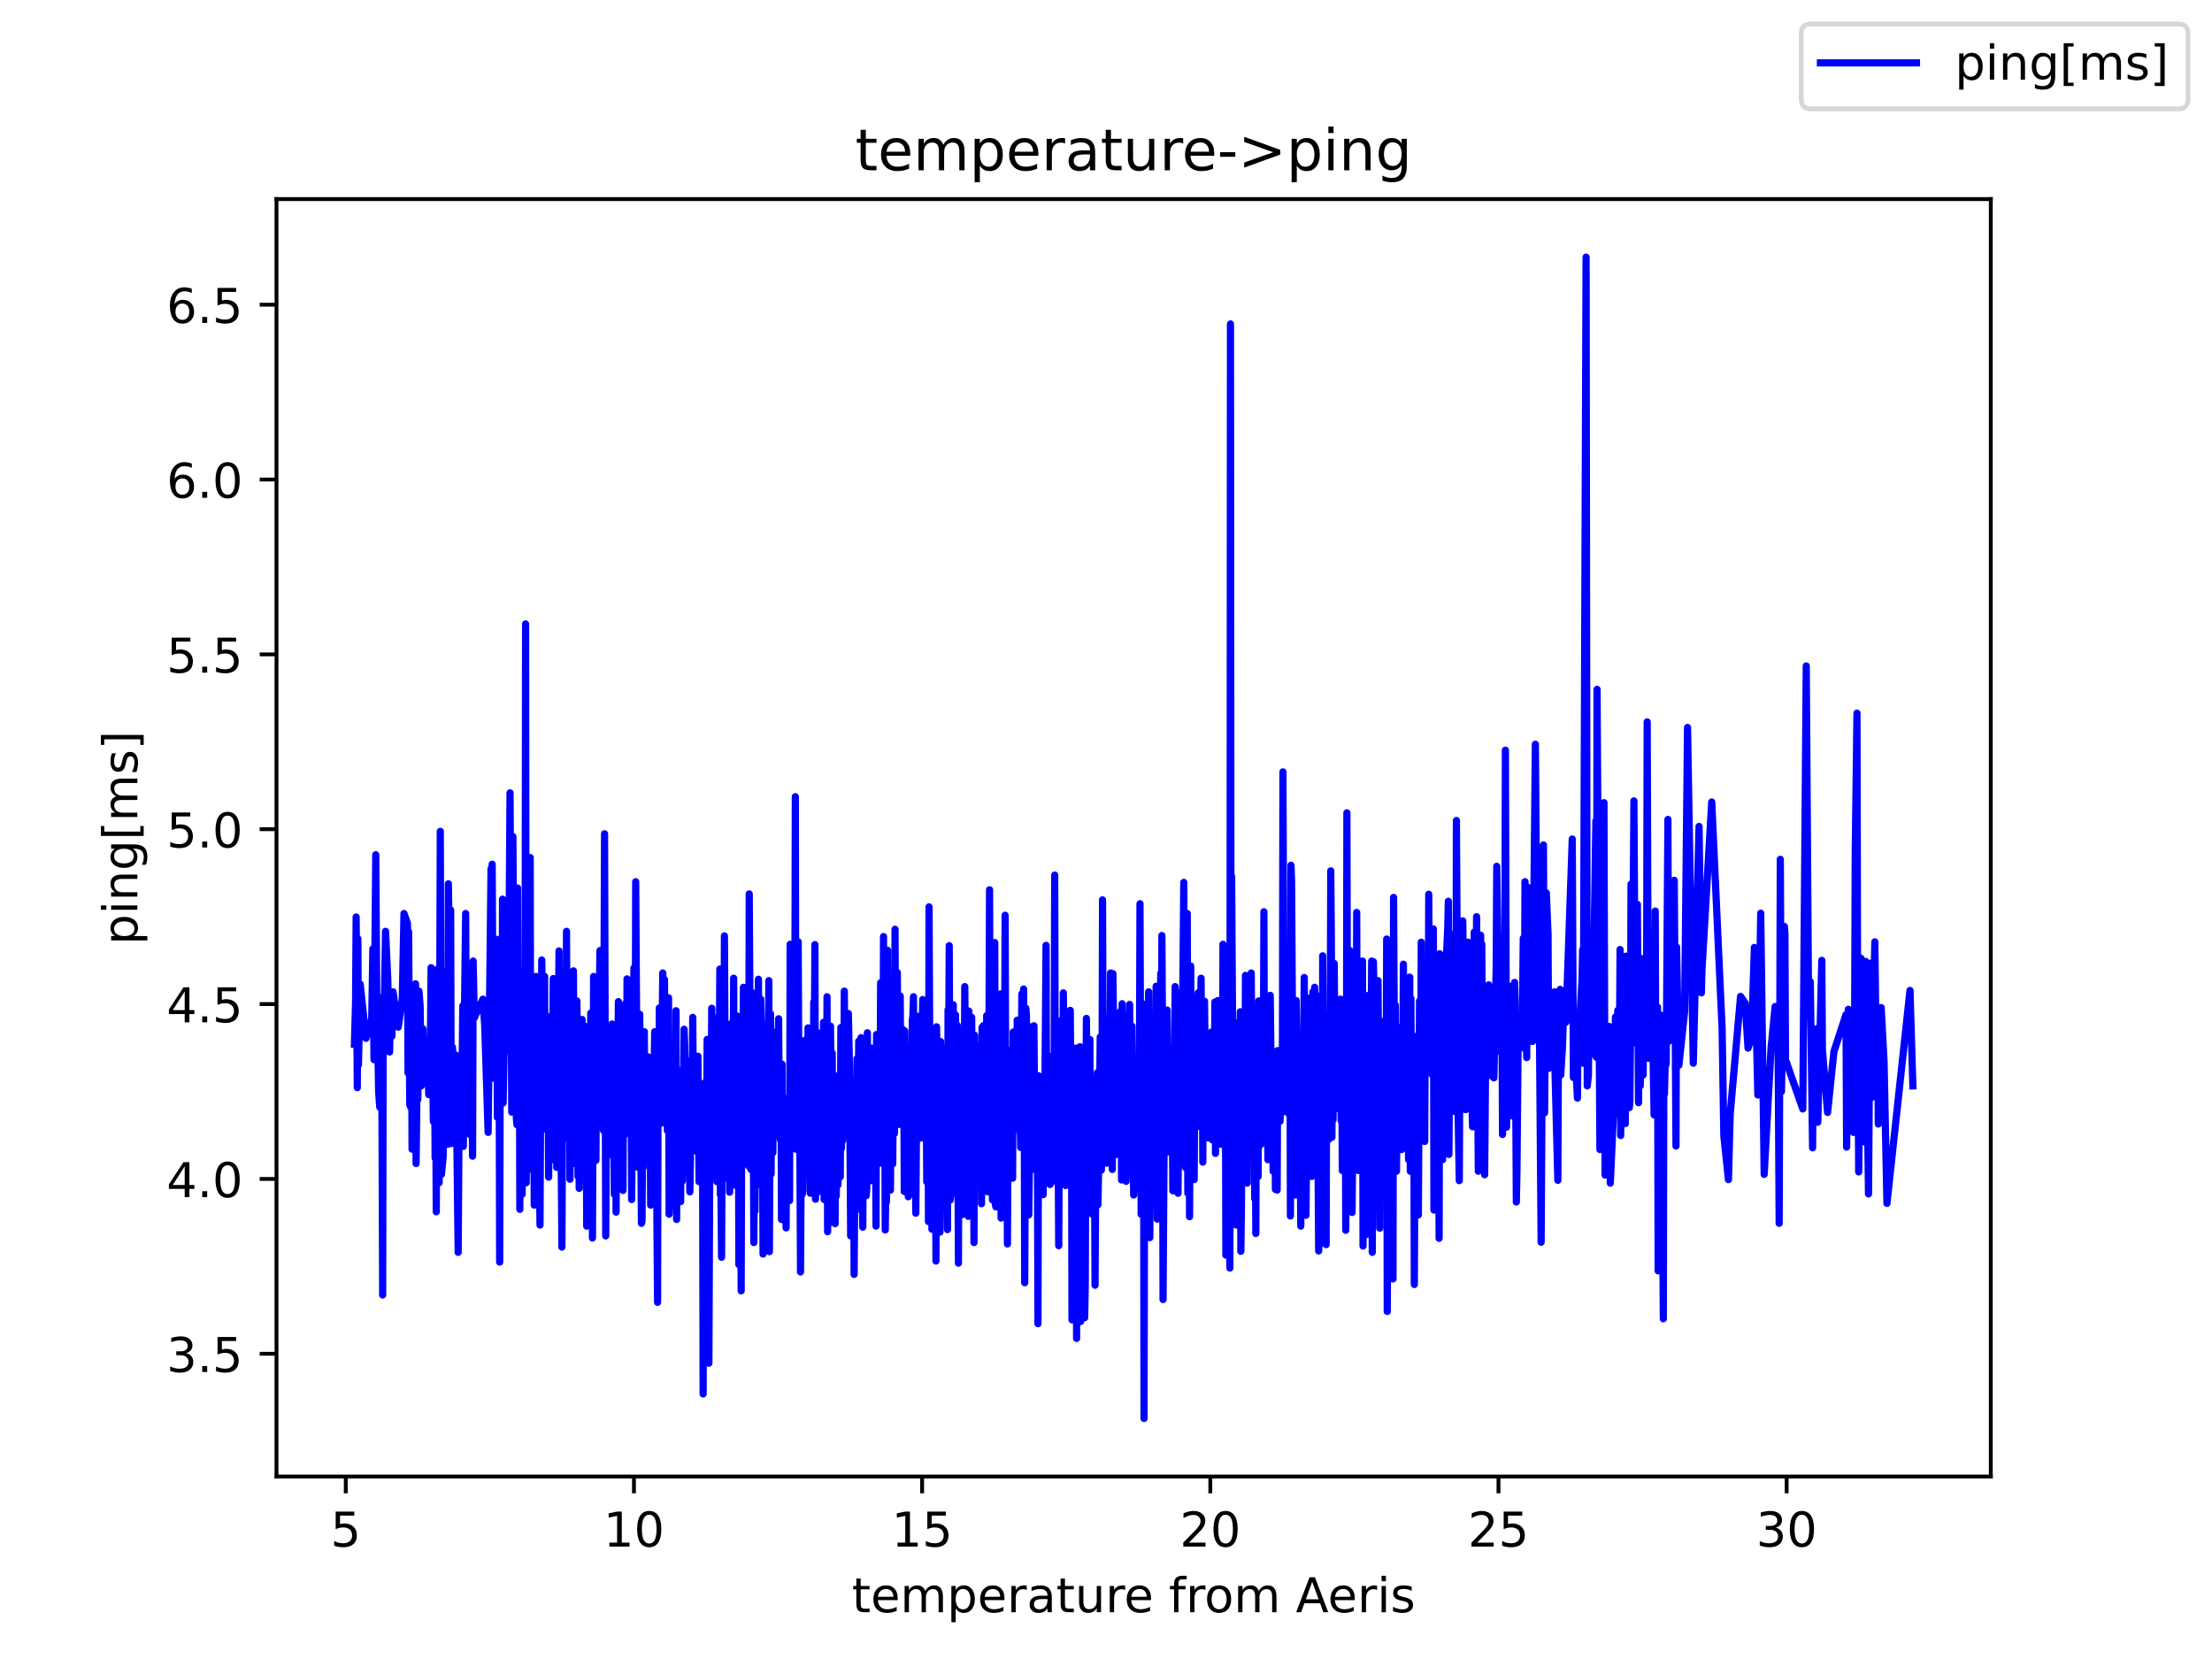 <?xml version="1.0" encoding="utf-8" standalone="no"?>
<!DOCTYPE svg PUBLIC "-//W3C//DTD SVG 1.1//EN"
  "http://www.w3.org/Graphics/SVG/1.1/DTD/svg11.dtd">
<!-- Created with matplotlib (https://matplotlib.org/) -->
<svg height="345.6pt" version="1.1" viewBox="0 0 460.8 345.6" width="460.8pt" xmlns="http://www.w3.org/2000/svg" xmlns:xlink="http://www.w3.org/1999/xlink">
 <defs>
  <style type="text/css">*{stroke-linecap:butt;stroke-linejoin:round;}</style>
 </defs>
 <g id="figure_1">
  <g id="patch_1">
   <path d="M 0 345.6 
L 460.8 345.6 
L 460.8 0 
L 0 0 
z
" style="fill:#ffffff;"/>
  </g>
  <g id="axes_1">
   <g id="patch_2">
    <path d="M 57.6 307.584 
L 414.72 307.584 
L 414.72 41.472 
L 57.6 41.472 
z
" style="fill:#ffffff;"/>
   </g>
   <g id="matplotlib.axis_1">
    <g id="xtick_1">
     <g id="line2d_1">
      <defs>
       <path d="M 0 0 
L 0 3.5 
" id="m90e131ef69" style="stroke:#000000;stroke-width:0.8;"/>
      </defs>
      <g>
       <use style="stroke:#000000;stroke-width:0.8;" x="72.032" xlink:href="#m90e131ef69" y="307.584"/>
      </g>
     </g>
     <g id="text_1">
      <!-- 5 -->
      <g transform="translate(68.851 322.182)scale(0.1 -0.1)">
       <defs>
        <path d="M 10.797 72.906 
L 49.516 72.906 
L 49.516 64.594 
L 19.828 64.594 
L 19.828 46.734 
Q 21.969 47.469 24.109 47.828 
Q 26.266 48.188 28.422 48.188 
Q 40.625 48.188 47.75 41.5 
Q 54.891 34.812 54.891 23.391 
Q 54.891 11.625 47.562 5.094 
Q 40.234 -1.422 26.906 -1.422 
Q 22.312 -1.422 17.547 -0.641 
Q 12.797 0.141 7.719 1.703 
L 7.719 11.625 
Q 12.109 9.234 16.797 8.062 
Q 21.484 6.891 26.703 6.891 
Q 35.156 6.891 40.078 11.328 
Q 45.016 15.766 45.016 23.391 
Q 45.016 31 40.078 35.438 
Q 35.156 39.891 26.703 39.891 
Q 22.75 39.891 18.812 39.016 
Q 14.891 38.141 10.797 36.281 
z
" id="DejaVuSans-53"/>
       </defs>
       <use xlink:href="#DejaVuSans-53"/>
      </g>
     </g>
    </g>
    <g id="xtick_2">
     <g id="line2d_2">
      <g>
       <use style="stroke:#000000;stroke-width:0.8;" x="132.064" xlink:href="#m90e131ef69" y="307.584"/>
      </g>
     </g>
     <g id="text_2">
      <!-- 10 -->
      <g transform="translate(125.702 322.182)scale(0.1 -0.1)">
       <defs>
        <path d="M 12.406 8.297 
L 28.516 8.297 
L 28.516 63.922 
L 10.984 60.406 
L 10.984 69.391 
L 28.422 72.906 
L 38.281 72.906 
L 38.281 8.297 
L 54.391 8.297 
L 54.391 0 
L 12.406 0 
z
" id="DejaVuSans-49"/>
        <path d="M 31.781 66.406 
Q 24.172 66.406 20.328 58.906 
Q 16.5 51.422 16.5 36.375 
Q 16.5 21.391 20.328 13.891 
Q 24.172 6.391 31.781 6.391 
Q 39.453 6.391 43.281 13.891 
Q 47.125 21.391 47.125 36.375 
Q 47.125 51.422 43.281 58.906 
Q 39.453 66.406 31.781 66.406 
z
M 31.781 74.219 
Q 44.047 74.219 50.516 64.516 
Q 56.984 54.828 56.984 36.375 
Q 56.984 17.969 50.516 8.266 
Q 44.047 -1.422 31.781 -1.422 
Q 19.531 -1.422 13.062 8.266 
Q 6.594 17.969 6.594 36.375 
Q 6.594 54.828 13.062 64.516 
Q 19.531 74.219 31.781 74.219 
z
" id="DejaVuSans-48"/>
       </defs>
       <use xlink:href="#DejaVuSans-49"/>
       <use x="63.623" xlink:href="#DejaVuSans-48"/>
      </g>
     </g>
    </g>
    <g id="xtick_3">
     <g id="line2d_3">
      <g>
       <use style="stroke:#000000;stroke-width:0.8;" x="192.096" xlink:href="#m90e131ef69" y="307.584"/>
      </g>
     </g>
     <g id="text_3">
      <!-- 15 -->
      <g transform="translate(185.734 322.182)scale(0.1 -0.1)">
       <use xlink:href="#DejaVuSans-49"/>
       <use x="63.623" xlink:href="#DejaVuSans-53"/>
      </g>
     </g>
    </g>
    <g id="xtick_4">
     <g id="line2d_4">
      <g>
       <use style="stroke:#000000;stroke-width:0.8;" x="252.129" xlink:href="#m90e131ef69" y="307.584"/>
      </g>
     </g>
     <g id="text_4">
      <!-- 20 -->
      <g transform="translate(245.766 322.182)scale(0.1 -0.1)">
       <defs>
        <path d="M 19.188 8.297 
L 53.609 8.297 
L 53.609 0 
L 7.328 0 
L 7.328 8.297 
Q 12.938 14.109 22.625 23.891 
Q 32.328 33.688 34.812 36.531 
Q 39.547 41.844 41.422 45.531 
Q 43.312 49.219 43.312 52.781 
Q 43.312 58.594 39.234 62.25 
Q 35.156 65.922 28.609 65.922 
Q 23.969 65.922 18.812 64.312 
Q 13.672 62.703 7.812 59.422 
L 7.812 69.391 
Q 13.766 71.781 18.938 73 
Q 24.125 74.219 28.422 74.219 
Q 39.75 74.219 46.484 68.547 
Q 53.219 62.891 53.219 53.422 
Q 53.219 48.922 51.531 44.891 
Q 49.859 40.875 45.406 35.406 
Q 44.188 33.984 37.641 27.219 
Q 31.109 20.453 19.188 8.297 
z
" id="DejaVuSans-50"/>
       </defs>
       <use xlink:href="#DejaVuSans-50"/>
       <use x="63.623" xlink:href="#DejaVuSans-48"/>
      </g>
     </g>
    </g>
    <g id="xtick_5">
     <g id="line2d_5">
      <g>
       <use style="stroke:#000000;stroke-width:0.8;" x="312.161" xlink:href="#m90e131ef69" y="307.584"/>
      </g>
     </g>
     <g id="text_5">
      <!-- 25 -->
      <g transform="translate(305.798 322.182)scale(0.1 -0.1)">
       <use xlink:href="#DejaVuSans-50"/>
       <use x="63.623" xlink:href="#DejaVuSans-53"/>
      </g>
     </g>
    </g>
    <g id="xtick_6">
     <g id="line2d_6">
      <g>
       <use style="stroke:#000000;stroke-width:0.8;" x="372.193" xlink:href="#m90e131ef69" y="307.584"/>
      </g>
     </g>
     <g id="text_6">
      <!-- 30 -->
      <g transform="translate(365.831 322.182)scale(0.1 -0.1)">
       <defs>
        <path d="M 40.578 39.312 
Q 47.656 37.797 51.625 33 
Q 55.609 28.219 55.609 21.188 
Q 55.609 10.406 48.188 4.484 
Q 40.766 -1.422 27.094 -1.422 
Q 22.516 -1.422 17.656 -0.516 
Q 12.797 0.391 7.625 2.203 
L 7.625 11.719 
Q 11.719 9.328 16.594 8.109 
Q 21.484 6.891 26.812 6.891 
Q 36.078 6.891 40.938 10.547 
Q 45.797 14.203 45.797 21.188 
Q 45.797 27.641 41.281 31.266 
Q 36.766 34.906 28.719 34.906 
L 20.219 34.906 
L 20.219 43.016 
L 29.109 43.016 
Q 36.375 43.016 40.234 45.922 
Q 44.094 48.828 44.094 54.297 
Q 44.094 59.906 40.109 62.906 
Q 36.141 65.922 28.719 65.922 
Q 24.656 65.922 20.016 65.031 
Q 15.375 64.156 9.812 62.312 
L 9.812 71.094 
Q 15.438 72.656 20.344 73.438 
Q 25.25 74.219 29.594 74.219 
Q 40.828 74.219 47.359 69.109 
Q 53.906 64.016 53.906 55.328 
Q 53.906 49.266 50.438 45.094 
Q 46.969 40.922 40.578 39.312 
z
" id="DejaVuSans-51"/>
       </defs>
       <use xlink:href="#DejaVuSans-51"/>
       <use x="63.623" xlink:href="#DejaVuSans-48"/>
      </g>
     </g>
    </g>
    <g id="text_7">
     <!-- temperature from Aeris -->
     <g transform="translate(177.465 335.861)scale(0.1 -0.1)">
      <defs>
       <path d="M 18.312 70.219 
L 18.312 54.688 
L 36.812 54.688 
L 36.812 47.703 
L 18.312 47.703 
L 18.312 18.016 
Q 18.312 11.328 20.141 9.422 
Q 21.969 7.516 27.594 7.516 
L 36.812 7.516 
L 36.812 0 
L 27.594 0 
Q 17.188 0 13.234 3.875 
Q 9.281 7.766 9.281 18.016 
L 9.281 47.703 
L 2.688 47.703 
L 2.688 54.688 
L 9.281 54.688 
L 9.281 70.219 
z
" id="DejaVuSans-116"/>
       <path d="M 56.203 29.594 
L 56.203 25.203 
L 14.891 25.203 
Q 15.484 15.922 20.484 11.062 
Q 25.484 6.203 34.422 6.203 
Q 39.594 6.203 44.453 7.469 
Q 49.312 8.734 54.109 11.281 
L 54.109 2.781 
Q 49.266 0.734 44.188 -0.344 
Q 39.109 -1.422 33.891 -1.422 
Q 20.797 -1.422 13.156 6.188 
Q 5.516 13.812 5.516 26.812 
Q 5.516 40.234 12.766 48.109 
Q 20.016 56 32.328 56 
Q 43.359 56 49.781 48.891 
Q 56.203 41.797 56.203 29.594 
z
M 47.219 32.234 
Q 47.125 39.594 43.094 43.984 
Q 39.062 48.391 32.422 48.391 
Q 24.906 48.391 20.391 44.141 
Q 15.875 39.891 15.188 32.172 
z
" id="DejaVuSans-101"/>
       <path d="M 52 44.188 
Q 55.375 50.25 60.062 53.125 
Q 64.75 56 71.094 56 
Q 79.641 56 84.281 50.016 
Q 88.922 44.047 88.922 33.016 
L 88.922 0 
L 79.891 0 
L 79.891 32.719 
Q 79.891 40.578 77.094 44.375 
Q 74.312 48.188 68.609 48.188 
Q 61.625 48.188 57.562 43.547 
Q 53.516 38.922 53.516 30.906 
L 53.516 0 
L 44.484 0 
L 44.484 32.719 
Q 44.484 40.625 41.703 44.406 
Q 38.922 48.188 33.109 48.188 
Q 26.219 48.188 22.156 43.531 
Q 18.109 38.875 18.109 30.906 
L 18.109 0 
L 9.078 0 
L 9.078 54.688 
L 18.109 54.688 
L 18.109 46.188 
Q 21.188 51.219 25.484 53.609 
Q 29.781 56 35.688 56 
Q 41.656 56 45.828 52.969 
Q 50 49.953 52 44.188 
z
" id="DejaVuSans-109"/>
       <path d="M 18.109 8.203 
L 18.109 -20.797 
L 9.078 -20.797 
L 9.078 54.688 
L 18.109 54.688 
L 18.109 46.391 
Q 20.953 51.266 25.266 53.625 
Q 29.594 56 35.594 56 
Q 45.562 56 51.781 48.094 
Q 58.016 40.188 58.016 27.297 
Q 58.016 14.406 51.781 6.484 
Q 45.562 -1.422 35.594 -1.422 
Q 29.594 -1.422 25.266 0.953 
Q 20.953 3.328 18.109 8.203 
z
M 48.688 27.297 
Q 48.688 37.203 44.609 42.844 
Q 40.531 48.484 33.406 48.484 
Q 26.266 48.484 22.188 42.844 
Q 18.109 37.203 18.109 27.297 
Q 18.109 17.391 22.188 11.75 
Q 26.266 6.109 33.406 6.109 
Q 40.531 6.109 44.609 11.75 
Q 48.688 17.391 48.688 27.297 
z
" id="DejaVuSans-112"/>
       <path d="M 41.109 46.297 
Q 39.594 47.172 37.812 47.578 
Q 36.031 48 33.891 48 
Q 26.266 48 22.188 43.047 
Q 18.109 38.094 18.109 28.812 
L 18.109 0 
L 9.078 0 
L 9.078 54.688 
L 18.109 54.688 
L 18.109 46.188 
Q 20.953 51.172 25.484 53.578 
Q 30.031 56 36.531 56 
Q 37.453 56 38.578 55.875 
Q 39.703 55.766 41.062 55.516 
z
" id="DejaVuSans-114"/>
       <path d="M 34.281 27.484 
Q 23.391 27.484 19.188 25 
Q 14.984 22.516 14.984 16.5 
Q 14.984 11.719 18.141 8.906 
Q 21.297 6.109 26.703 6.109 
Q 34.188 6.109 38.703 11.406 
Q 43.219 16.703 43.219 25.484 
L 43.219 27.484 
z
M 52.203 31.203 
L 52.203 0 
L 43.219 0 
L 43.219 8.297 
Q 40.141 3.328 35.547 0.953 
Q 30.953 -1.422 24.312 -1.422 
Q 15.922 -1.422 10.953 3.297 
Q 6 8.016 6 15.922 
Q 6 25.141 12.172 29.828 
Q 18.359 34.516 30.609 34.516 
L 43.219 34.516 
L 43.219 35.406 
Q 43.219 41.609 39.141 45 
Q 35.062 48.391 27.688 48.391 
Q 23 48.391 18.547 47.266 
Q 14.109 46.141 10.016 43.891 
L 10.016 52.203 
Q 14.938 54.109 19.578 55.047 
Q 24.219 56 28.609 56 
Q 40.484 56 46.344 49.844 
Q 52.203 43.703 52.203 31.203 
z
" id="DejaVuSans-97"/>
       <path d="M 8.5 21.578 
L 8.5 54.688 
L 17.484 54.688 
L 17.484 21.922 
Q 17.484 14.156 20.5 10.266 
Q 23.531 6.391 29.594 6.391 
Q 36.859 6.391 41.078 11.031 
Q 45.312 15.672 45.312 23.688 
L 45.312 54.688 
L 54.297 54.688 
L 54.297 0 
L 45.312 0 
L 45.312 8.406 
Q 42.047 3.422 37.719 1 
Q 33.406 -1.422 27.688 -1.422 
Q 18.266 -1.422 13.375 4.438 
Q 8.5 10.297 8.5 21.578 
z
M 31.109 56 
z
" id="DejaVuSans-117"/>
       <path id="DejaVuSans-32"/>
       <path d="M 37.109 75.984 
L 37.109 68.5 
L 28.516 68.5 
Q 23.688 68.5 21.797 66.547 
Q 19.922 64.594 19.922 59.516 
L 19.922 54.688 
L 34.719 54.688 
L 34.719 47.703 
L 19.922 47.703 
L 19.922 0 
L 10.891 0 
L 10.891 47.703 
L 2.297 47.703 
L 2.297 54.688 
L 10.891 54.688 
L 10.891 58.5 
Q 10.891 67.625 15.141 71.797 
Q 19.391 75.984 28.609 75.984 
z
" id="DejaVuSans-102"/>
       <path d="M 30.609 48.391 
Q 23.391 48.391 19.188 42.75 
Q 14.984 37.109 14.984 27.297 
Q 14.984 17.484 19.156 11.844 
Q 23.344 6.203 30.609 6.203 
Q 37.797 6.203 41.984 11.859 
Q 46.188 17.531 46.188 27.297 
Q 46.188 37.016 41.984 42.703 
Q 37.797 48.391 30.609 48.391 
z
M 30.609 56 
Q 42.328 56 49.016 48.375 
Q 55.719 40.766 55.719 27.297 
Q 55.719 13.875 49.016 6.219 
Q 42.328 -1.422 30.609 -1.422 
Q 18.844 -1.422 12.172 6.219 
Q 5.516 13.875 5.516 27.297 
Q 5.516 40.766 12.172 48.375 
Q 18.844 56 30.609 56 
z
" id="DejaVuSans-111"/>
       <path d="M 34.188 63.188 
L 20.797 26.906 
L 47.609 26.906 
z
M 28.609 72.906 
L 39.797 72.906 
L 67.578 0 
L 57.328 0 
L 50.688 18.703 
L 17.828 18.703 
L 11.188 0 
L 0.781 0 
z
" id="DejaVuSans-65"/>
       <path d="M 9.422 54.688 
L 18.406 54.688 
L 18.406 0 
L 9.422 0 
z
M 9.422 75.984 
L 18.406 75.984 
L 18.406 64.594 
L 9.422 64.594 
z
" id="DejaVuSans-105"/>
       <path d="M 44.281 53.078 
L 44.281 44.578 
Q 40.484 46.531 36.375 47.5 
Q 32.281 48.484 27.875 48.484 
Q 21.188 48.484 17.844 46.438 
Q 14.5 44.391 14.5 40.281 
Q 14.5 37.156 16.891 35.375 
Q 19.281 33.594 26.516 31.984 
L 29.594 31.297 
Q 39.156 29.25 43.188 25.516 
Q 47.219 21.781 47.219 15.094 
Q 47.219 7.469 41.188 3.016 
Q 35.156 -1.422 24.609 -1.422 
Q 20.219 -1.422 15.453 -0.562 
Q 10.688 0.297 5.422 2 
L 5.422 11.281 
Q 10.406 8.688 15.234 7.391 
Q 20.062 6.109 24.812 6.109 
Q 31.156 6.109 34.562 8.281 
Q 37.984 10.453 37.984 14.406 
Q 37.984 18.062 35.516 20.016 
Q 33.062 21.969 24.703 23.781 
L 21.578 24.516 
Q 13.234 26.266 9.516 29.906 
Q 5.812 33.547 5.812 39.891 
Q 5.812 47.609 11.281 51.797 
Q 16.75 56 26.812 56 
Q 31.781 56 36.172 55.266 
Q 40.578 54.547 44.281 53.078 
z
" id="DejaVuSans-115"/>
      </defs>
      <use xlink:href="#DejaVuSans-116"/>
      <use x="39.209" xlink:href="#DejaVuSans-101"/>
      <use x="100.732" xlink:href="#DejaVuSans-109"/>
      <use x="198.145" xlink:href="#DejaVuSans-112"/>
      <use x="261.621" xlink:href="#DejaVuSans-101"/>
      <use x="323.145" xlink:href="#DejaVuSans-114"/>
      <use x="364.258" xlink:href="#DejaVuSans-97"/>
      <use x="425.537" xlink:href="#DejaVuSans-116"/>
      <use x="464.746" xlink:href="#DejaVuSans-117"/>
      <use x="528.125" xlink:href="#DejaVuSans-114"/>
      <use x="566.988" xlink:href="#DejaVuSans-101"/>
      <use x="628.512" xlink:href="#DejaVuSans-32"/>
      <use x="660.299" xlink:href="#DejaVuSans-102"/>
      <use x="695.504" xlink:href="#DejaVuSans-114"/>
      <use x="734.367" xlink:href="#DejaVuSans-111"/>
      <use x="795.549" xlink:href="#DejaVuSans-109"/>
      <use x="892.961" xlink:href="#DejaVuSans-32"/>
      <use x="924.748" xlink:href="#DejaVuSans-65"/>
      <use x="991.406" xlink:href="#DejaVuSans-101"/>
      <use x="1052.93" xlink:href="#DejaVuSans-114"/>
      <use x="1094.043" xlink:href="#DejaVuSans-105"/>
      <use x="1121.826" xlink:href="#DejaVuSans-115"/>
     </g>
    </g>
   </g>
   <g id="matplotlib.axis_2">
    <g id="ytick_1">
     <g id="line2d_7">
      <defs>
       <path d="M 0 0 
L -3.5 0 
" id="mfa47894681" style="stroke:#000000;stroke-width:0.8;"/>
      </defs>
      <g>
       <use style="stroke:#000000;stroke-width:0.8;" x="57.6" xlink:href="#mfa47894681" y="282.012"/>
      </g>
     </g>
     <g id="text_8">
      <!-- 3.5 -->
      <g transform="translate(34.697 285.811)scale(0.1 -0.1)">
       <defs>
        <path d="M 10.688 12.406 
L 21 12.406 
L 21 0 
L 10.688 0 
z
" id="DejaVuSans-46"/>
       </defs>
       <use xlink:href="#DejaVuSans-51"/>
       <use x="63.623" xlink:href="#DejaVuSans-46"/>
       <use x="95.41" xlink:href="#DejaVuSans-53"/>
      </g>
     </g>
    </g>
    <g id="ytick_2">
     <g id="line2d_8">
      <g>
       <use style="stroke:#000000;stroke-width:0.8;" x="57.6" xlink:href="#mfa47894681" y="245.589"/>
      </g>
     </g>
     <g id="text_9">
      <!-- 4.0 -->
      <g transform="translate(34.697 249.388)scale(0.1 -0.1)">
       <defs>
        <path d="M 37.797 64.312 
L 12.891 25.391 
L 37.797 25.391 
z
M 35.203 72.906 
L 47.609 72.906 
L 47.609 25.391 
L 58.016 25.391 
L 58.016 17.188 
L 47.609 17.188 
L 47.609 0 
L 37.797 0 
L 37.797 17.188 
L 4.891 17.188 
L 4.891 26.703 
z
" id="DejaVuSans-52"/>
       </defs>
       <use xlink:href="#DejaVuSans-52"/>
       <use x="63.623" xlink:href="#DejaVuSans-46"/>
       <use x="95.41" xlink:href="#DejaVuSans-48"/>
      </g>
     </g>
    </g>
    <g id="ytick_3">
     <g id="line2d_9">
      <g>
       <use style="stroke:#000000;stroke-width:0.8;" x="57.6" xlink:href="#mfa47894681" y="209.166"/>
      </g>
     </g>
     <g id="text_10">
      <!-- 4.5 -->
      <g transform="translate(34.697 212.965)scale(0.1 -0.1)">
       <use xlink:href="#DejaVuSans-52"/>
       <use x="63.623" xlink:href="#DejaVuSans-46"/>
       <use x="95.41" xlink:href="#DejaVuSans-53"/>
      </g>
     </g>
    </g>
    <g id="ytick_4">
     <g id="line2d_10">
      <g>
       <use style="stroke:#000000;stroke-width:0.8;" x="57.6" xlink:href="#mfa47894681" y="172.743"/>
      </g>
     </g>
     <g id="text_11">
      <!-- 5.0 -->
      <g transform="translate(34.697 176.543)scale(0.1 -0.1)">
       <use xlink:href="#DejaVuSans-53"/>
       <use x="63.623" xlink:href="#DejaVuSans-46"/>
       <use x="95.41" xlink:href="#DejaVuSans-48"/>
      </g>
     </g>
    </g>
    <g id="ytick_5">
     <g id="line2d_11">
      <g>
       <use style="stroke:#000000;stroke-width:0.8;" x="57.6" xlink:href="#mfa47894681" y="136.321"/>
      </g>
     </g>
     <g id="text_12">
      <!-- 5.5 -->
      <g transform="translate(34.697 140.12)scale(0.1 -0.1)">
       <use xlink:href="#DejaVuSans-53"/>
       <use x="63.623" xlink:href="#DejaVuSans-46"/>
       <use x="95.41" xlink:href="#DejaVuSans-53"/>
      </g>
     </g>
    </g>
    <g id="ytick_6">
     <g id="line2d_12">
      <g>
       <use style="stroke:#000000;stroke-width:0.8;" x="57.6" xlink:href="#mfa47894681" y="99.898"/>
      </g>
     </g>
     <g id="text_13">
      <!-- 6.0 -->
      <g transform="translate(34.697 103.697)scale(0.1 -0.1)">
       <defs>
        <path d="M 33.016 40.375 
Q 26.375 40.375 22.484 35.828 
Q 18.609 31.297 18.609 23.391 
Q 18.609 15.531 22.484 10.953 
Q 26.375 6.391 33.016 6.391 
Q 39.656 6.391 43.531 10.953 
Q 47.406 15.531 47.406 23.391 
Q 47.406 31.297 43.531 35.828 
Q 39.656 40.375 33.016 40.375 
z
M 52.594 71.297 
L 52.594 62.312 
Q 48.875 64.062 45.094 64.984 
Q 41.312 65.922 37.594 65.922 
Q 27.828 65.922 22.672 59.328 
Q 17.531 52.734 16.797 39.406 
Q 19.672 43.656 24.016 45.922 
Q 28.375 48.188 33.594 48.188 
Q 44.578 48.188 50.953 41.516 
Q 57.328 34.859 57.328 23.391 
Q 57.328 12.156 50.688 5.359 
Q 44.047 -1.422 33.016 -1.422 
Q 20.359 -1.422 13.672 8.266 
Q 6.984 17.969 6.984 36.375 
Q 6.984 53.656 15.188 63.938 
Q 23.391 74.219 37.203 74.219 
Q 40.922 74.219 44.703 73.484 
Q 48.484 72.75 52.594 71.297 
z
" id="DejaVuSans-54"/>
       </defs>
       <use xlink:href="#DejaVuSans-54"/>
       <use x="63.623" xlink:href="#DejaVuSans-46"/>
       <use x="95.41" xlink:href="#DejaVuSans-48"/>
      </g>
     </g>
    </g>
    <g id="ytick_7">
     <g id="line2d_13">
      <g>
       <use style="stroke:#000000;stroke-width:0.8;" x="57.6" xlink:href="#mfa47894681" y="63.475"/>
      </g>
     </g>
     <g id="text_14">
      <!-- 6.5 -->
      <g transform="translate(34.697 67.274)scale(0.1 -0.1)">
       <use xlink:href="#DejaVuSans-54"/>
       <use x="63.623" xlink:href="#DejaVuSans-46"/>
       <use x="95.41" xlink:href="#DejaVuSans-53"/>
      </g>
     </g>
    </g>
    <g id="text_15">
     <!-- ping[ms] -->
     <g transform="translate(28.617 196.811)rotate(-90)scale(0.1 -0.1)">
      <defs>
       <path d="M 54.891 33.016 
L 54.891 0 
L 45.906 0 
L 45.906 32.719 
Q 45.906 40.484 42.875 44.328 
Q 39.844 48.188 33.797 48.188 
Q 26.516 48.188 22.312 43.547 
Q 18.109 38.922 18.109 30.906 
L 18.109 0 
L 9.078 0 
L 9.078 54.688 
L 18.109 54.688 
L 18.109 46.188 
Q 21.344 51.125 25.703 53.562 
Q 30.078 56 35.797 56 
Q 45.219 56 50.047 50.172 
Q 54.891 44.344 54.891 33.016 
z
" id="DejaVuSans-110"/>
       <path d="M 45.406 27.984 
Q 45.406 37.75 41.375 43.109 
Q 37.359 48.484 30.078 48.484 
Q 22.859 48.484 18.828 43.109 
Q 14.797 37.75 14.797 27.984 
Q 14.797 18.266 18.828 12.891 
Q 22.859 7.516 30.078 7.516 
Q 37.359 7.516 41.375 12.891 
Q 45.406 18.266 45.406 27.984 
z
M 54.391 6.781 
Q 54.391 -7.172 48.188 -13.984 
Q 42 -20.797 29.203 -20.797 
Q 24.469 -20.797 20.266 -20.094 
Q 16.062 -19.391 12.109 -17.922 
L 12.109 -9.188 
Q 16.062 -11.328 19.922 -12.344 
Q 23.781 -13.375 27.781 -13.375 
Q 36.625 -13.375 41.016 -8.766 
Q 45.406 -4.156 45.406 5.172 
L 45.406 9.625 
Q 42.625 4.781 38.281 2.391 
Q 33.938 0 27.875 0 
Q 17.828 0 11.672 7.656 
Q 5.516 15.328 5.516 27.984 
Q 5.516 40.672 11.672 48.328 
Q 17.828 56 27.875 56 
Q 33.938 56 38.281 53.609 
Q 42.625 51.219 45.406 46.391 
L 45.406 54.688 
L 54.391 54.688 
z
" id="DejaVuSans-103"/>
       <path d="M 8.594 75.984 
L 29.297 75.984 
L 29.297 69 
L 17.578 69 
L 17.578 -6.203 
L 29.297 -6.203 
L 29.297 -13.188 
L 8.594 -13.188 
z
" id="DejaVuSans-91"/>
       <path d="M 30.422 75.984 
L 30.422 -13.188 
L 9.719 -13.188 
L 9.719 -6.203 
L 21.391 -6.203 
L 21.391 69 
L 9.719 69 
L 9.719 75.984 
z
" id="DejaVuSans-93"/>
      </defs>
      <use xlink:href="#DejaVuSans-112"/>
      <use x="63.477" xlink:href="#DejaVuSans-105"/>
      <use x="91.26" xlink:href="#DejaVuSans-110"/>
      <use x="154.639" xlink:href="#DejaVuSans-103"/>
      <use x="218.115" xlink:href="#DejaVuSans-91"/>
      <use x="257.129" xlink:href="#DejaVuSans-109"/>
      <use x="354.541" xlink:href="#DejaVuSans-115"/>
      <use x="406.641" xlink:href="#DejaVuSans-93"/>
     </g>
    </g>
   </g>
   <g id="line2d_14">
    <path clip-path="url(#pd5a1d1f2bb)" d="M 73.833 217.543 
L 74.073 208.875 
L 74.193 191.028 
L 74.433 226.576 
L 74.553 195.544 
L 74.673 221.841 
L 75.033 205.014 
L 76.234 216.305 
L 77.435 212.298 
L 77.675 197.656 
L 77.915 220.748 
L 78.275 178.061 
L 78.515 212.226 
L 78.635 212.663 
L 78.875 227.45 
L 79.116 230.655 
L 79.476 207.782 
L 79.716 269.774 
L 79.836 209.603 
L 79.956 216.086 
L 80.316 194.014 
L 80.796 204.285 
L 80.917 215.649 
L 81.157 219.146 
L 81.277 212.808 
L 81.637 215.868 
L 81.877 206.616 
L 82.958 213.974 
L 83.798 208.219 
L 84.158 190.299 
L 84.879 192.339 
L 84.999 223.517 
L 85.119 194.087 
L 85.359 230.146 
L 85.599 230.728 
L 85.719 207.563 
L 85.839 239.397 
L 86.199 216.086 
L 86.319 223.371 
L 86.56 204.941 
L 86.68 242.384 
L 86.92 221.623 
L 87.04 229.053 
L 87.28 206.471 
L 87.52 209.53 
L 87.76 226.212 
L 87.88 219.219 
L 88.12 214.338 
L 88.24 224.609 
L 88.601 224.755 
L 89.081 219.729 
L 89.321 228.033 
L 89.681 215.139 
L 89.801 201.59 
L 90.162 223.735 
L 90.282 233.642 
L 90.402 212.298 
L 90.522 219.219 
L 90.642 241.218 
L 90.762 228.761 
L 90.882 252.436 
L 91.122 201.881 
L 91.242 210.55 
L 91.362 202.246 
L 91.482 246.39 
L 91.722 173.18 
L 91.962 244.642 
L 92.323 240.854 
L 92.443 202.464 
L 92.803 209.822 
L 92.923 208.073 
L 93.163 216.742 
L 93.283 238.377 
L 93.403 184.107 
L 93.763 208.438 
L 93.884 189.571 
L 94.004 238.231 
L 94.244 218.126 
L 94.724 224.536 
L 94.964 219.801 
L 95.444 260.886 
L 95.684 224.901 
L 95.805 235.682 
L 95.925 220.967 
L 96.045 222.205 
L 96.165 233.205 
L 96.405 209.53 
L 96.525 238.814 
L 96.645 211.424 
L 96.765 210.259 
L 97.005 190.299 
L 97.125 215.649 
L 97.245 204.65 
L 97.485 230.51 
L 97.606 230.655 
L 97.726 228.543 
L 97.846 220.02 
L 97.966 236.41 
L 98.086 220.384 
L 98.326 222.57 
L 98.446 240.854 
L 98.566 200.206 
L 98.806 212.007 
L 100.607 208.146 
L 100.967 213.61 
L 101.688 235.9 
L 102.288 180.975 
L 102.408 222.934 
L 102.528 180.028 
L 102.768 224.609 
L 103.008 204.941 
L 103.128 211.57 
L 103.249 198.312 
L 103.489 195.69 
L 103.609 232.768 
L 103.729 203.775 
L 103.849 229.781 
L 103.969 213.974 
L 104.089 262.926 
L 104.209 219.364 
L 104.569 220.311 
L 104.689 187.312 
L 104.809 229.781 
L 105.17 210.55 
L 105.53 218.855 
L 105.89 217.106 
L 106.25 165.167 
L 106.61 231.675 
L 106.85 174.273 
L 107.091 219.947 
L 107.211 197.365 
L 107.331 226.358 
L 107.451 206.908 
L 107.571 232.987 
L 107.691 234.298 
L 107.811 184.981 
L 107.931 214.192 
L 108.051 202.027 
L 108.171 204.65 
L 108.291 251.926 
L 108.411 212.371 
L 108.772 248.794 
L 109.012 216.596 
L 109.132 228.47 
L 109.252 207.272 
L 109.372 222.351 
L 109.492 129.983 
L 109.612 246.39 
L 109.852 222.133 
L 109.972 237.43 
L 110.212 211.934 
L 110.332 210.769 
L 110.452 178.644 
L 110.572 243.549 
L 110.693 216.159 
L 110.933 240.125 
L 111.053 242.092 
L 111.173 227.013 
L 111.293 251.052 
L 111.413 219.729 
L 111.533 235.755 
L 111.653 203.411 
L 111.773 250.469 
L 112.013 213.974 
L 112.494 255.204 
L 112.614 230.728 
L 112.734 234.735 
L 112.854 199.988 
L 113.094 215.576 
L 113.214 213.755 
L 113.334 218.345 
L 113.454 203.411 
L 113.574 235.172 
L 113.814 211.57 
L 113.934 230.728 
L 114.174 222.205 
L 114.294 245.225 
L 114.535 217.179 
L 114.655 233.934 
L 114.775 214.338 
L 114.895 241.582 
L 115.135 221.113 
L 115.255 203.848 
L 115.495 225.556 
L 115.615 205.378 
L 115.735 213.318 
L 115.975 243.185 
L 116.095 218.053 
L 116.216 221.477 
L 116.456 198.094 
L 116.576 220.311 
L 116.696 213.901 
L 117.056 259.794 
L 117.176 234.298 
L 117.296 237.43 
L 117.536 219.219 
L 117.656 233.934 
L 117.896 228.616 
L 118.016 194.014 
L 118.137 226.066 
L 118.377 230.874 
L 118.497 236.483 
L 118.617 204.067 
L 118.737 245.662 
L 119.097 211.716 
L 119.217 242.456 
L 119.337 232.987 
L 119.457 202.246 
L 119.577 224.755 
L 119.697 221.914 
L 119.817 208.51 
L 119.938 231.821 
L 120.058 230.437 
L 120.178 208.51 
L 120.298 219.729 
L 120.418 245.079 
L 120.538 215.431 
L 120.658 247.556 
L 120.778 224.682 
L 121.018 212.954 
L 121.138 234.079 
L 121.258 212.371 
L 121.498 229.417 
L 121.618 218.927 
L 121.859 222.424 
L 121.979 213.828 
L 122.099 227.159 
L 122.219 255.423 
L 122.459 238.741 
L 122.579 246.973 
L 122.699 218.199 
L 122.819 232.477 
L 122.939 231.675 
L 123.059 211.06 
L 123.179 251.999 
L 123.299 219.801 
L 123.419 257.9 
L 123.66 203.411 
L 123.78 241.582 
L 123.9 223.298 
L 124.14 241.728 
L 124.38 207.709 
L 124.5 231.675 
L 124.98 198.021 
L 125.1 219.583 
L 125.34 230.583 
L 125.581 232.549 
L 125.701 235.463 
L 125.941 173.69 
L 126.181 257.463 
L 126.421 221.914 
L 126.541 222.424 
L 126.661 231.311 
L 126.901 214.265 
L 127.021 223.662 
L 127.141 223.954 
L 127.261 237.284 
L 127.502 213.318 
L 127.622 220.821 
L 127.742 240.854 
L 127.862 230.51 
L 127.982 248.794 
L 128.222 221.841 
L 128.342 252.509 
L 128.582 217.252 
L 128.702 225.338 
L 128.822 208.656 
L 128.942 246.754 
L 129.062 237.649 
L 129.182 219.51 
L 129.423 240.708 
L 129.543 226.139 
L 129.663 228.834 
L 129.783 247.993 
L 129.903 220.384 
L 130.023 236.556 
L 130.143 228.47 
L 130.263 209.093 
L 130.383 216.014 
L 130.503 235.755 
L 130.623 203.921 
L 130.863 231.311 
L 130.983 214.775 
L 131.104 215.868 
L 131.224 212.153 
L 131.344 232.549 
L 131.464 224.974 
L 131.584 249.887 
L 131.824 218.563 
L 132.064 201.663 
L 132.184 210.04 
L 132.304 236.993 
L 132.424 183.67 
L 132.664 219.947 
L 132.784 216.086 
L 132.904 243.185 
L 133.025 217.543 
L 133.145 219.51 
L 133.265 211.279 
L 133.625 254.84 
L 133.745 254.403 
L 133.865 236.483 
L 133.985 243.185 
L 134.225 214.921 
L 134.345 238.304 
L 134.585 227.742 
L 134.705 235.755 
L 134.826 222.788 
L 134.946 228.98 
L 135.066 220.166 
L 135.186 229.344 
L 135.306 226.066 
L 135.426 230.947 
L 135.546 251.052 
L 135.666 227.523 
L 135.786 239.907 
L 136.026 232.695 
L 136.146 231.165 
L 136.386 214.921 
L 136.626 248.794 
L 136.747 241.072 
L 136.987 271.303 
L 137.107 215.504 
L 137.227 233.496 
L 137.347 209.967 
L 137.707 234.006 
L 138.067 202.683 
L 138.187 209.822 
L 138.307 224.027 
L 138.427 204.067 
L 138.548 230.655 
L 138.668 209.385 
L 138.908 227.45 
L 139.028 235.536 
L 139.148 228.252 
L 139.268 207.855 
L 139.388 252.946 
L 139.508 249.668 
L 139.628 241.364 
L 139.868 218.126 
L 139.988 222.934 
L 140.108 238.887 
L 140.228 239.178 
L 140.348 246.609 
L 140.469 231.602 
L 140.589 241.145 
L 140.709 234.735 
L 140.829 210.55 
L 140.949 254.039 
L 141.069 227.086 
L 141.309 238.887 
L 141.429 230.291 
L 141.669 238.377 
L 141.789 250.324 
L 141.909 223.007 
L 142.029 223.08 
L 142.149 246.026 
L 142.39 232.622 
L 142.51 214.411 
L 142.63 217.47 
L 142.87 229.563 
L 142.99 229.854 
L 143.11 240.708 
L 143.23 222.351 
L 143.35 221.04 
L 143.47 225.775 
L 143.71 248.284 
L 143.83 241.655 
L 143.95 225.483 
L 144.191 231.02 
L 144.311 211.934 
L 144.431 228.543 
L 144.551 224.172 
L 144.791 238.523 
L 145.031 226.43 
L 145.271 239.98 
L 145.391 220.02 
L 145.631 246.172 
L 145.751 235.973 
L 145.871 245.953 
L 146.112 228.616 
L 146.232 225.921 
L 146.352 233.496 
L 146.472 290.389 
L 146.712 229.053 
L 146.832 225.556 
L 146.952 228.179 
L 147.072 251.271 
L 147.312 216.523 
L 147.552 232.185 
L 147.672 283.978 
L 147.913 228.616 
L 148.033 239.324 
L 148.273 210.04 
L 148.393 240.053 
L 148.513 241.218 
L 148.633 229.126 
L 148.753 236.265 
L 148.993 213.391 
L 149.113 212.08 
L 149.353 246.172 
L 149.473 219.219 
L 149.714 228.98 
L 149.834 223.808 
L 149.954 201.881 
L 150.074 248.94 
L 150.194 248.066 
L 150.314 261.906 
L 150.554 208.875 
L 150.794 224.464 
L 150.914 194.961 
L 151.034 219.292 
L 151.274 214.338 
L 151.514 245.443 
L 151.635 227.523 
L 151.755 240.198 
L 151.875 224.901 
L 151.995 248.357 
L 152.115 220.384 
L 152.235 227.815 
L 152.355 213.173 
L 152.475 229.854 
L 152.595 227.377 
L 152.715 234.589 
L 152.835 203.775 
L 152.955 232.987 
L 153.075 215.358 
L 153.195 246.9 
L 153.315 234.298 
L 153.436 241 
L 153.556 211.643 
L 153.676 226.503 
L 153.796 218.345 
L 153.916 263.436 
L 154.036 222.642 
L 154.156 228.98 
L 154.276 220.676 
L 154.396 268.899 
L 154.516 230.437 
L 154.636 229.271 
L 154.876 205.669 
L 155.116 238.45 
L 155.357 221.55 
L 155.477 235.682 
L 155.597 217.616 
L 155.717 236.629 
L 155.837 225.848 
L 155.957 242.894 
L 156.077 186.22 
L 156.437 243.622 
L 156.557 210.55 
L 156.677 215.212 
L 156.797 206.835 
L 157.037 258.847 
L 157.158 241 
L 157.278 252.291 
L 157.398 233.715 
L 157.518 247.046 
L 157.758 234.006 
L 157.878 235.39 
L 157.998 203.994 
L 158.118 222.788 
L 158.238 221.404 
L 158.358 234.881 
L 158.478 208.146 
L 158.598 213.173 
L 158.718 243.331 
L 158.838 232.04 
L 158.958 261.251 
L 159.079 213.464 
L 159.199 214.265 
L 159.439 230.655 
L 159.679 217.835 
L 159.799 231.967 
L 159.919 221.404 
L 160.039 231.748 
L 160.159 204.285 
L 160.279 260.741 
L 160.519 211.206 
L 160.639 244.569 
L 160.759 214.702 
L 161 240.125 
L 161.12 220.239 
L 161.24 236.629 
L 161.36 229.417 
L 161.48 229.781 
L 161.6 234.006 
L 161.84 224.464 
L 161.96 226.576 
L 162.08 224.245 
L 162.2 212.226 
L 162.32 230.874 
L 162.44 227.815 
L 162.56 237.43 
L 162.68 224.536 
L 162.801 254.039 
L 162.921 221.695 
L 163.041 248.575 
L 163.401 232.258 
L 163.521 254.403 
L 163.641 234.881 
L 163.761 255.787 
L 163.881 229.854 
L 164.001 228.761 
L 164.121 231.602 
L 164.241 241.218 
L 164.361 237.212 
L 164.481 250.105 
L 164.602 196.709 
L 164.722 223.371 
L 164.842 222.278 
L 164.962 205.742 
L 165.082 205.305 
L 165.202 235.755 
L 165.562 221.55 
L 165.682 165.969 
L 165.802 239.397 
L 165.922 214.338 
L 166.162 218.709 
L 166.282 196.2 
L 166.402 223.954 
L 166.523 218.636 
L 166.763 264.966 
L 167.003 224.245 
L 167.123 248.794 
L 167.243 248.066 
L 167.603 216.742 
L 167.843 235.682 
L 167.963 235.026 
L 168.083 225.629 
L 168.203 241.947 
L 168.324 214.12 
L 168.564 242.019 
L 168.684 230.655 
L 168.804 248.575 
L 168.924 217.398 
L 169.044 244.278 
L 169.284 222.133 
L 169.404 228.907 
L 169.524 208.729 
L 169.644 215.795 
L 169.764 196.782 
L 169.884 249.814 
L 170.004 227.669 
L 170.124 235.172 
L 170.245 215.067 
L 170.365 232.768 
L 170.485 233.059 
L 170.605 248.211 
L 170.845 235.172 
L 171.085 226.43 
L 171.205 243.695 
L 171.325 243.258 
L 171.565 212.954 
L 171.685 249.887 
L 171.925 227.887 
L 172.166 232.404 
L 172.286 207.636 
L 172.406 256.588 
L 172.526 234.371 
L 172.646 254.913 
L 172.766 247.119 
L 173.006 213.755 
L 173.126 228.106 
L 173.246 219.583 
L 173.366 219.364 
L 173.486 241.072 
L 173.606 224.099 
L 173.726 231.165 
L 173.846 224.027 
L 173.967 254.913 
L 174.087 232.04 
L 174.207 249.158 
L 174.447 228.689 
L 174.567 246.827 
L 174.807 231.602 
L 174.927 234.662 
L 175.047 245.152 
L 175.167 214.047 
L 175.287 239.178 
L 175.407 217.835 
L 175.527 237.649 
L 175.647 233.715 
L 175.768 235.9 
L 175.888 206.471 
L 176.008 222.788 
L 176.128 221.258 
L 176.488 235.245 
L 176.728 211.133 
L 176.968 222.715 
L 177.208 257.463 
L 177.328 229.053 
L 177.448 240.053 
L 177.568 225.119 
L 177.689 242.311 
L 177.809 232.404 
L 177.929 265.476 
L 178.169 230.51 
L 178.409 237.94 
L 178.529 220.53 
L 178.649 251.926 
L 178.889 216.888 
L 179.009 218.636 
L 179.129 217.179 
L 179.249 241.145 
L 179.369 216.159 
L 179.49 237.212 
L 179.61 234.953 
L 179.73 255.641 
L 179.97 217.98 
L 180.21 248.94 
L 180.33 232.768 
L 180.45 249.085 
L 180.57 247.628 
L 180.69 215.139 
L 180.81 240.49 
L 180.93 221.477 
L 181.411 245.953 
L 181.531 218.345 
L 181.771 243.841 
L 182.011 220.166 
L 182.251 235.463 
L 182.371 232.768 
L 182.491 255.423 
L 182.611 215.504 
L 182.731 233.278 
L 182.851 233.642 
L 182.971 221.55 
L 183.091 242.384 
L 183.212 229.563 
L 183.332 230 
L 183.452 204.722 
L 183.572 228.179 
L 183.692 216.669 
L 183.932 234.152 
L 184.052 195.107 
L 184.172 222.715 
L 184.292 222.351 
L 184.412 256.224 
L 184.532 247.191 
L 184.652 250.397 
L 184.772 245.37 
L 184.892 197.948 
L 185.133 242.456 
L 185.253 222.715 
L 185.493 247.92 
L 185.733 215.212 
L 185.973 242.456 
L 186.213 208.656 
L 186.333 236.119 
L 186.453 193.577 
L 186.573 225.483 
L 186.693 214.265 
L 186.813 233.059 
L 186.934 202.61 
L 187.054 230.218 
L 187.174 222.133 
L 187.294 234.225 
L 187.414 229.271 
L 187.534 207.491 
L 187.654 229.344 
L 187.774 229.199 
L 187.894 234.079 
L 188.014 214.411 
L 188.134 214.557 
L 188.254 217.47 
L 188.374 248.211 
L 188.494 214.775 
L 188.735 236.702 
L 188.855 220.457 
L 188.975 245.152 
L 189.095 231.238 
L 189.215 249.304 
L 189.335 248.867 
L 189.455 231.093 
L 189.575 241 
L 189.695 237.94 
L 189.815 240.344 
L 189.935 239.761 
L 190.055 212.59 
L 190.175 211.57 
L 190.295 207.636 
L 190.415 245.37 
L 190.656 226.503 
L 190.776 252.728 
L 191.016 224.027 
L 191.136 227.086 
L 191.256 211.716 
L 191.376 231.967 
L 191.496 218.49 
L 191.616 221.695 
L 191.736 236.92 
L 191.856 237.066 
L 192.216 208.219 
L 192.457 229.49 
L 192.577 218.126 
L 192.697 219.292 
L 192.817 218.345 
L 192.937 223.589 
L 193.057 246.172 
L 193.297 211.424 
L 193.417 254.476 
L 193.537 188.915 
L 193.777 237.066 
L 193.897 230.947 
L 194.017 216.159 
L 194.137 256.079 
L 194.257 218.927 
L 194.378 238.596 
L 194.498 218.053 
L 194.738 242.092 
L 194.858 230.073 
L 194.978 262.708 
L 195.098 213.901 
L 195.338 226.503 
L 195.458 252.509 
L 195.698 224.682 
L 195.818 256.661 
L 195.938 216.961 
L 196.058 251.271 
L 196.179 218.199 
L 196.299 222.133 
L 196.419 218.49 
L 196.539 245.662 
L 196.659 222.278 
L 196.899 241.291 
L 197.019 233.642 
L 197.139 235.026 
L 197.379 256.151 
L 197.499 210.332 
L 197.619 219.51 
L 197.739 197.001 
L 197.979 249.96 
L 198.1 230.218 
L 198.22 245.516 
L 198.34 219.874 
L 198.46 223.954 
L 198.58 209.312 
L 198.7 243.185 
L 199.06 211.424 
L 199.18 248.721 
L 199.3 243.331 
L 199.42 213.61 
L 199.66 263.145 
L 199.78 221.841 
L 200.021 231.02 
L 200.141 229.126 
L 200.261 218.126 
L 200.381 226.94 
L 200.501 253.019 
L 200.621 224.391 
L 200.741 231.53 
L 200.861 229.126 
L 200.981 205.524 
L 201.341 245.735 
L 201.461 216.742 
L 201.581 216.961 
L 201.701 253.383 
L 201.822 210.623 
L 202.182 238.013 
L 202.302 212.517 
L 202.422 211.934 
L 202.542 252.072 
L 202.782 238.96 
L 202.902 258.847 
L 203.022 215.649 
L 203.142 233.715 
L 203.262 221.258 
L 203.382 225.119 
L 203.502 237.066 
L 203.623 228.689 
L 203.743 228.98 
L 203.863 226.649 
L 203.983 235.463 
L 204.223 217.689 
L 204.463 250.761 
L 204.583 214.047 
L 204.703 240.344 
L 204.823 213.682 
L 204.943 238.887 
L 205.063 237.066 
L 205.303 221.768 
L 205.423 236.92 
L 205.544 211.57 
L 205.784 248.284 
L 205.904 241.874 
L 206.144 185.346 
L 206.264 230.51 
L 206.504 218.345 
L 206.624 225.265 
L 206.744 249.96 
L 206.984 201.881 
L 207.104 232.987 
L 207.224 196.345 
L 207.345 250.979 
L 207.465 251.416 
L 207.705 216.232 
L 207.825 216.014 
L 208.065 233.424 
L 208.185 232.477 
L 208.425 207.054 
L 208.545 253.748 
L 208.785 216.742 
L 208.905 220.894 
L 209.025 231.53 
L 209.145 218.927 
L 209.266 225.702 
L 209.386 190.663 
L 209.506 227.013 
L 209.626 223.371 
L 209.746 232.331 
L 209.866 259.138 
L 209.986 237.066 
L 210.106 241.801 
L 210.466 218.782 
L 210.706 231.093 
L 210.826 224.609 
L 210.946 245.443 
L 211.067 214.994 
L 211.187 235.536 
L 211.427 223.08 
L 211.547 233.788 
L 211.667 223.517 
L 211.787 224.974 
L 211.907 212.517 
L 212.147 234.371 
L 212.267 228.397 
L 212.387 232.768 
L 212.507 232.185 
L 212.627 239.033 
L 212.867 207.054 
L 212.988 226.722 
L 213.108 225.993 
L 213.228 206.034 
L 213.348 223.152 
L 213.468 267.224 
L 213.708 210.04 
L 213.828 211.788 
L 213.948 241.072 
L 214.188 215.358 
L 214.308 253.092 
L 214.548 234.152 
L 214.668 243.841 
L 214.789 213.901 
L 214.909 236.556 
L 215.029 217.835 
L 215.269 229.49 
L 215.389 213.682 
L 215.629 243.622 
L 215.869 224.682 
L 215.989 243.258 
L 216.109 237.794 
L 216.229 275.747 
L 216.349 224.099 
L 216.469 224.682 
L 216.589 226.94 
L 216.83 239.178 
L 217.07 234.006 
L 217.19 237.94 
L 217.31 248.867 
L 217.43 230.801 
L 217.55 243.112 
L 217.91 196.928 
L 218.03 233.278 
L 218.15 233.132 
L 218.27 227.887 
L 218.39 245.807 
L 218.511 243.039 
L 218.631 234.079 
L 218.751 246.754 
L 218.991 220.02 
L 219.111 246.244 
L 219.351 230.364 
L 219.471 221.404 
L 219.591 230.947 
L 219.711 182.286 
L 219.831 226.868 
L 219.951 223.589 
L 220.071 216.086 
L 220.191 234.662 
L 220.311 217.398 
L 220.552 259.502 
L 220.792 212.663 
L 220.912 232.622 
L 221.032 214.921 
L 221.392 241.801 
L 221.512 206.835 
L 221.752 225.993 
L 221.872 211.06 
L 221.992 246.973 
L 222.112 228.033 
L 222.353 234.516 
L 222.473 234.662 
L 222.593 214.338 
L 222.713 232.331 
L 222.833 232.331 
L 222.953 210.477 
L 223.073 225.629 
L 223.193 218.636 
L 223.313 274.946 
L 223.553 230 
L 223.793 248.794 
L 223.913 249.814 
L 224.033 218.345 
L 224.154 231.165 
L 224.274 278.806 
L 224.394 223.371 
L 224.514 238.45 
L 224.754 218.199 
L 224.874 224.464 
L 224.994 218.053 
L 225.114 275.31 
L 225.234 251.999 
L 225.354 256.734 
L 225.594 224.027 
L 225.714 244.642 
L 225.834 245.225 
L 225.955 274.508 
L 226.075 268.025 
L 226.315 212.153 
L 226.555 244.205 
L 226.795 224.536 
L 226.915 223.444 
L 227.035 216.523 
L 227.155 248.648 
L 227.275 231.53 
L 227.395 232.987 
L 227.515 252.946 
L 227.755 224.828 
L 227.996 240.198 
L 228.116 267.734 
L 228.356 228.033 
L 228.476 238.45 
L 228.596 223.444 
L 228.716 250.979 
L 228.836 244.933 
L 228.956 227.815 
L 229.076 227.96 
L 229.196 216.014 
L 229.316 218.345 
L 229.436 243.768 
L 229.556 233.132 
L 229.677 187.458 
L 229.797 220.239 
L 229.917 220.093 
L 230.157 241.728 
L 230.277 214.921 
L 230.517 242.311 
L 230.637 221.768 
L 230.757 224.828 
L 230.877 236.265 
L 230.997 230.146 
L 231.117 211.643 
L 231.237 220.821 
L 231.357 202.683 
L 231.477 234.079 
L 231.598 220.53 
L 231.718 243.622 
L 231.838 202.828 
L 231.958 212.59 
L 232.078 236.92 
L 232.198 225.848 
L 232.318 240.562 
L 232.558 228.324 
L 232.678 232.477 
L 232.918 211.206 
L 233.038 227.45 
L 233.158 219.073 
L 233.278 227.159 
L 233.399 210.696 
L 233.519 214.484 
L 233.639 245.807 
L 233.759 209.093 
L 233.879 227.086 
L 233.999 226.139 
L 234.119 239.251 
L 234.239 211.424 
L 234.359 238.887 
L 234.479 234.298 
L 234.599 246.099 
L 234.839 211.351 
L 235.079 227.887 
L 235.199 221.623 
L 235.32 209.239 
L 235.44 235.755 
L 235.8 213.755 
L 236.16 248.94 
L 236.4 224.901 
L 236.52 247.774 
L 236.64 224.027 
L 236.76 242.019 
L 236.88 229.344 
L 237 237.794 
L 237.121 235.172 
L 237.361 223.007 
L 237.481 188.259 
L 237.721 252.946 
L 237.961 209.822 
L 238.081 236.775 
L 238.201 210.769 
L 238.321 295.488 
L 238.441 239.397 
L 238.561 244.569 
L 238.681 240.635 
L 238.921 209.02 
L 239.162 228.033 
L 239.282 206.616 
L 239.522 257.827 
L 239.762 218.345 
L 239.882 229.344 
L 240.002 225.411 
L 240.122 247.264 
L 240.242 213.318 
L 240.362 233.059 
L 240.602 231.238 
L 240.722 222.934 
L 240.843 205.451 
L 241.083 253.966 
L 241.203 220.821 
L 241.323 235.536 
L 241.443 209.749 
L 241.563 230.437 
L 241.803 202.756 
L 241.923 233.059 
L 242.043 194.888 
L 242.163 214.411 
L 242.283 270.721 
L 242.523 235.828 
L 242.643 223.152 
L 242.764 226.722 
L 242.884 223.08 
L 243.004 234.735 
L 243.124 210.404 
L 243.364 236.41 
L 243.484 239.98 
L 243.604 227.232 
L 243.724 233.424 
L 243.844 228.179 
L 243.964 239.543 
L 244.204 228.689 
L 244.324 248.066 
L 244.444 223.152 
L 244.565 223.954 
L 244.685 219.947 
L 244.805 205.524 
L 245.045 244.715 
L 245.165 239.178 
L 245.285 206.762 
L 245.405 248.575 
L 245.645 219.656 
L 245.885 235.026 
L 246.125 235.463 
L 246.606 183.816 
L 246.726 234.152 
L 246.846 227.887 
L 246.966 243.258 
L 247.086 211.934 
L 247.206 237.649 
L 247.326 190.299 
L 247.446 248.575 
L 247.686 213.464 
L 247.806 253.456 
L 248.046 201.226 
L 248.287 242.748 
L 248.407 238.231 
L 248.527 217.543 
L 248.767 245.735 
L 248.887 225.483 
L 249.007 233.351 
L 249.127 207.928 
L 249.367 234.662 
L 249.487 234.662 
L 249.607 206.835 
L 249.727 209.457 
L 249.847 229.344 
L 249.967 212.59 
L 250.087 211.934 
L 250.208 203.775 
L 250.328 228.033 
L 250.448 218.053 
L 250.568 242.092 
L 250.688 210.769 
L 250.808 224.318 
L 250.928 208.583 
L 251.168 233.788 
L 251.288 233.205 
L 251.408 217.47 
L 251.528 229.344 
L 251.648 221.04 
L 251.768 237.066 
L 251.888 215.649 
L 252.009 227.96 
L 252.129 218.782 
L 252.249 219.874 
L 252.369 214.994 
L 252.489 217.325 
L 252.609 237.503 
L 252.849 217.033 
L 252.969 234.735 
L 253.089 208.729 
L 253.209 240.271 
L 253.329 217.689 
L 253.449 222.788 
L 253.569 234.443 
L 253.689 208.438 
L 253.93 232.477 
L 254.05 209.53 
L 254.29 238.377 
L 254.41 226.358 
L 254.65 237.94 
L 254.77 196.709 
L 254.89 208.729 
L 255.01 206.252 
L 255.13 207.491 
L 255.25 213.173 
L 255.37 261.469 
L 255.61 213.464 
L 255.731 228.761 
L 255.851 226.43 
L 255.971 230.583 
L 256.211 264.164 
L 256.331 67.481 
L 256.451 233.642 
L 256.571 182.577 
L 256.811 221.04 
L 256.931 227.45 
L 257.171 253.675 
L 257.291 213.027 
L 257.411 255.132 
L 257.531 226.358 
L 257.652 255.204 
L 257.772 227.669 
L 257.892 236.483 
L 258.012 234.662 
L 258.132 243.695 
L 258.252 233.059 
L 258.372 210.769 
L 258.492 260.668 
L 258.612 251.344 
L 258.852 218.49 
L 258.972 233.059 
L 259.092 223.517 
L 259.212 239.98 
L 259.332 234.225 
L 259.453 203.193 
L 259.573 206.107 
L 259.813 246.463 
L 259.933 210.987 
L 260.413 226.285 
L 260.653 202.683 
L 260.893 234.079 
L 261.013 233.132 
L 261.133 214.557 
L 261.253 224.027 
L 261.374 249.668 
L 261.494 234.735 
L 261.614 256.953 
L 261.734 220.894 
L 261.854 220.239 
L 262.094 245.079 
L 262.214 208.51 
L 262.334 215.941 
L 262.454 238.596 
L 262.574 227.013 
L 262.694 238.377 
L 262.814 230.947 
L 263.054 235.609 
L 263.175 225.265 
L 263.295 189.935 
L 263.415 227.887 
L 263.655 217.325 
L 263.775 231.894 
L 263.895 218.126 
L 264.015 222.788 
L 264.135 241.582 
L 264.375 223.444 
L 264.495 228.616 
L 264.615 207.345 
L 264.975 240.344 
L 265.096 220.311 
L 265.216 243.986 
L 265.336 219.073 
L 265.456 230.073 
L 265.576 227.669 
L 265.696 247.774 
L 265.936 235.026 
L 266.056 247.92 
L 266.176 218.855 
L 266.416 228.761 
L 266.656 233.569 
L 266.776 229.781 
L 266.897 230.728 
L 267.017 218.927 
L 267.137 231.675 
L 267.257 160.797 
L 267.497 218.199 
L 267.617 214.848 
L 267.737 219.364 
L 267.857 204.067 
L 268.097 229.854 
L 268.217 225.046 
L 268.337 231.894 
L 268.457 207.199 
L 268.577 221.258 
L 268.697 198.385 
L 268.818 253.31 
L 268.938 180.246 
L 269.058 183.597 
L 269.298 222.06 
L 269.418 225.265 
L 269.538 216.596 
L 269.658 240.708 
L 269.778 220.967 
L 269.898 248.94 
L 270.018 208.438 
L 270.258 228.616 
L 270.498 221.113 
L 270.619 233.132 
L 270.739 225.338 
L 270.979 255.423 
L 271.099 234.371 
L 271.219 245.589 
L 271.339 232.914 
L 271.459 232.258 
L 271.699 203.63 
L 272.059 253.165 
L 272.299 228.47 
L 272.419 221.258 
L 272.54 231.093 
L 272.66 207.928 
L 272.9 237.503 
L 273.02 219.729 
L 273.14 225.192 
L 273.26 245.079 
L 273.38 235.099 
L 273.5 206.616 
L 273.74 241.437 
L 273.86 205.669 
L 274.1 212.517 
L 274.22 216.742 
L 274.341 207.418 
L 274.701 260.595 
L 275.061 217.398 
L 275.181 217.543 
L 275.421 258.992 
L 275.541 199.113 
L 275.781 237.867 
L 275.901 211.279 
L 276.141 240.053 
L 276.262 259.284 
L 276.382 213.682 
L 276.502 218.563 
L 276.622 214.265 
L 276.742 237.43 
L 276.862 213.318 
L 276.982 221.258 
L 277.102 217.398 
L 277.222 181.412 
L 277.342 195.398 
L 277.462 236.92 
L 277.582 216.742 
L 277.702 233.278 
L 277.942 200.716 
L 278.183 231.02 
L 278.543 229.854 
L 278.783 222.497 
L 278.903 225.556 
L 279.263 208.146 
L 279.383 233.496 
L 279.503 218.417 
L 279.623 243.841 
L 279.743 216.451 
L 279.863 215.431 
L 279.984 222.497 
L 280.104 213.755 
L 280.224 215.139 
L 280.344 256.297 
L 280.464 238.887 
L 280.584 169.32 
L 280.704 218.345 
L 280.824 207.272 
L 281.064 235.318 
L 281.184 198.021 
L 281.304 203.703 
L 281.424 230.583 
L 281.664 252.582 
L 281.785 240.198 
L 281.905 216.305 
L 282.025 222.642 
L 282.385 210.987 
L 282.505 239.324 
L 282.625 190.081 
L 282.745 229.563 
L 282.865 228.179 
L 282.985 243.841 
L 283.105 214.775 
L 283.345 231.384 
L 283.465 212.226 
L 283.585 214.848 
L 283.706 222.205 
L 283.826 200.206 
L 283.946 259.575 
L 284.066 228.689 
L 284.186 236.046 
L 284.426 219.947 
L 284.546 223.808 
L 284.666 257.171 
L 284.786 214.265 
L 284.906 216.523 
L 285.026 207.345 
L 285.146 216.014 
L 285.266 213.537 
L 285.386 233.351 
L 285.507 218.199 
L 285.627 217.106 
L 285.747 200.206 
L 285.867 260.886 
L 286.107 200.352 
L 286.587 227.013 
L 286.707 224.027 
L 286.827 216.888 
L 286.947 216.596 
L 287.067 204.285 
L 287.428 255.86 
L 287.548 225.338 
L 287.668 246.973 
L 287.788 230.583 
L 287.908 240.927 
L 288.268 212.735 
L 288.388 238.45 
L 288.508 215.504 
L 288.748 232.549 
L 288.868 195.617 
L 288.988 273.197 
L 289.229 225.556 
L 289.349 253.82 
L 289.469 206.835 
L 289.589 232.258 
L 289.709 211.716 
L 289.829 220.384 
L 289.949 210.769 
L 290.069 218.272 
L 290.189 266.423 
L 290.309 186.948 
L 290.429 209.749 
L 290.549 209.676 
L 290.669 209.385 
L 290.909 243.986 
L 291.27 214.047 
L 291.51 233.569 
L 291.63 214.921 
L 291.75 214.338 
L 291.99 239.47 
L 292.11 215.358 
L 292.23 221.695 
L 292.35 200.862 
L 292.59 235.463 
L 292.71 219.583 
L 292.83 224.828 
L 292.951 215.212 
L 293.071 222.205 
L 293.191 208.001 
L 293.431 241.582 
L 293.671 203.557 
L 293.791 243.986 
L 293.911 208.001 
L 294.031 229.417 
L 294.151 217.325 
L 294.271 218.927 
L 294.391 240.635 
L 294.511 223.517 
L 294.631 267.588 
L 294.752 240.417 
L 294.872 246.026 
L 295.112 215.868 
L 295.352 225.848 
L 295.472 253.092 
L 295.712 208.51 
L 295.832 232.404 
L 295.952 228.689 
L 296.072 196.272 
L 296.192 233.788 
L 296.312 236.119 
L 296.673 225.921 
L 296.793 237.794 
L 296.913 210.404 
L 297.033 210.55 
L 297.273 221.695 
L 297.393 202.828 
L 297.513 221.695 
L 297.633 186.293 
L 297.753 214.702 
L 297.993 217.47 
L 298.233 219.51 
L 298.353 223.881 
L 298.474 214.557 
L 298.594 193.504 
L 298.714 252.072 
L 298.954 218.49 
L 299.074 211.934 
L 299.194 216.086 
L 299.314 213.901 
L 299.554 212.954 
L 299.794 257.973 
L 299.914 198.676 
L 300.034 229.199 
L 300.395 206.325 
L 300.515 241.582 
L 300.635 220.093 
L 300.755 224.464 
L 300.875 207.272 
L 300.995 206.471 
L 301.595 193.286 
L 301.715 187.749 
L 301.835 240.49 
L 301.955 223.881 
L 302.316 216.815 
L 302.556 194.67 
L 302.796 216.669 
L 302.916 204.795 
L 303.036 231.53 
L 303.156 226.212 
L 303.276 227.159 
L 303.396 170.922 
L 303.756 232.112 
L 303.996 245.953 
L 304.117 220.384 
L 304.237 219.437 
L 304.597 229.636 
L 304.717 191.829 
L 304.957 210.623 
L 305.077 197.219 
L 305.317 231.165 
L 305.797 196.272 
L 306.758 234.735 
L 306.998 210.914 
L 307.118 194.16 
L 307.238 220.02 
L 307.478 213.464 
L 307.598 190.955 
L 307.959 243.986 
L 308.319 231.02 
L 308.439 194.815 
L 308.559 214.265 
L 308.679 196.709 
L 308.919 238.231 
L 309.159 222.642 
L 309.279 244.715 
L 309.519 216.014 
L 310.12 205.16 
L 310.24 214.702 
L 310.36 213.464 
L 310.6 224.099 
L 310.72 220.821 
L 310.96 206.107 
L 311.2 224.536 
L 311.681 201.372 
L 311.801 180.465 
L 312.041 197.875 
L 312.281 200.716 
L 312.401 204.358 
L 312.521 219.073 
L 312.881 211.351 
L 313.001 236.337 
L 313.362 204.504 
L 313.482 207.272 
L 313.602 156.28 
L 313.842 234.808 
L 314.082 211.57 
L 314.202 230.583 
L 314.442 205.451 
L 314.802 217.762 
L 315.042 232.477 
L 315.523 204.65 
L 315.643 209.093 
L 315.883 250.397 
L 316.003 244.35 
L 316.243 218.417 
L 316.363 218.272 
L 317.084 218.272 
L 317.324 195.471 
L 317.564 214.484 
L 317.684 183.67 
L 318.044 220.311 
L 318.284 184.836 
L 318.404 209.239 
L 318.524 206.325 
L 319.245 216.961 
L 319.845 155.042 
L 320.205 200.862 
L 320.445 207.491 
L 320.565 177.77 
L 320.685 213.464 
L 321.046 258.774 
L 321.526 176.021 
L 321.766 231.821 
L 322.126 186.001 
L 322.486 194.67 
L 322.606 222.57 
L 322.967 208.001 
L 323.207 208.875 
L 323.327 216.232 
L 323.807 206.616 
L 323.927 222.934 
L 324.528 245.88 
L 324.648 218.199 
L 325.008 206.107 
L 325.128 223.954 
L 325.488 218.126 
L 325.848 206.471 
L 326.208 212.954 
L 327.529 174.783 
L 327.769 224.464 
L 328.129 219.292 
L 328.61 228.761 
L 328.73 213.755 
L 328.97 214.702 
L 329.57 203.921 
L 329.69 197.875 
L 329.81 221.477 
L 330.411 53.568 
L 330.651 226.212 
L 330.891 224.099 
L 331.011 210.623 
L 331.731 219.583 
L 332.452 170.995 
L 332.572 220.239 
L 332.692 143.605 
L 333.292 239.47 
L 333.893 196.127 
L 334.013 198.021 
L 334.133 167.207 
L 334.373 244.788 
L 334.613 223.007 
L 334.973 222.642 
L 335.213 213.828 
L 335.453 246.463 
L 336.174 230.583 
L 336.534 211.861 
L 336.654 215.722 
L 336.894 228.689 
L 337.014 210.477 
L 337.254 232.112 
L 337.494 197.802 
L 337.615 236.556 
L 337.855 215.067 
L 338.095 231.967 
L 338.575 234.079 
L 338.695 199.186 
L 338.815 218.126 
L 338.935 210.477 
L 339.055 214.848 
L 339.175 224.464 
L 339.416 230.728 
L 339.536 229.49 
L 339.656 217.106 
L 339.776 184.18 
L 340.016 217.325 
L 340.376 166.843 
L 340.616 208.583 
L 340.976 209.822 
L 341.096 188.405 
L 341.337 229.708 
L 341.457 217.835 
L 341.697 226.212 
L 342.057 199.696 
L 342.297 223.954 
L 342.417 209.822 
L 342.537 219.656 
L 342.777 209.603 
L 343.017 206.471 
L 343.138 150.38 
L 343.378 220.457 
L 343.498 208.292 
L 343.618 208.292 
L 343.738 212.153 
L 344.098 203.047 
L 344.218 195.544 
L 344.338 218.709 
L 344.578 232.258 
L 344.818 189.789 
L 344.938 226.94 
L 345.299 209.822 
L 345.419 264.747 
L 345.539 213.755 
L 345.779 236.993 
L 345.899 211.424 
L 346.139 220.093 
L 346.499 274.727 
L 346.619 215.576 
L 346.739 227.887 
L 346.86 222.278 
L 347.1 221.623 
L 347.46 170.704 
L 347.58 216.961 
L 348.781 183.379 
L 349.141 238.741 
L 349.261 197.292 
L 349.741 221.914 
L 350.942 210.696 
L 351.542 151.545 
L 352.743 221.477 
L 353.943 172.161 
L 354.424 206.835 
L 354.544 202.173 
L 356.585 167.061 
L 358.746 214.192 
L 359.106 236.629 
L 360.067 245.735 
L 360.427 232.112 
L 362.588 207.563 
L 363.548 208.948 
L 364.149 218.345 
L 364.869 216.232 
L 365.47 197.365 
L 366.19 228.106 
L 366.79 190.226 
L 367.511 244.642 
L 368.951 218.199 
L 369.792 209.676 
L 370.392 214.265 
L 370.632 254.84 
L 370.872 179.008 
L 371.113 227.377 
L 371.713 192.994 
L 371.833 194.451 
L 371.953 220.748 
L 375.555 231.02 
L 376.275 138.724 
L 376.756 209.749 
L 377.116 204.504 
L 377.596 239.106 
L 377.716 222.06 
L 377.836 229.708 
L 377.956 221.55 
L 378.557 214.265 
L 378.677 233.788 
L 379.517 200.06 
L 379.637 218.636 
L 380.718 231.748 
L 382.038 219.073 
L 384.56 211.351 
L 384.68 238.96 
L 385.04 210.259 
L 385.16 212.881 
L 385.52 235.39 
L 385.88 210.914 
L 386.121 235.9 
L 386.361 211.57 
L 386.481 177.624 
L 386.841 148.559 
L 386.961 204.14 
L 387.201 244.132 
L 387.681 199.623 
L 387.922 223.298 
L 388.522 237.94 
L 388.642 200.279 
L 389.242 248.721 
L 389.602 200.643 
L 389.963 214.192 
L 390.083 228.543 
L 390.203 213.464 
L 390.563 196.2 
L 390.803 216.451 
L 391.163 214.557 
L 391.283 234.152 
L 391.403 215.868 
L 391.884 209.895 
L 392.484 221.186 
L 393.084 250.688 
L 397.887 206.325 
L 398.487 226.212 
L 398.487 226.212 
" style="fill:none;stroke:#0000ff;stroke-linecap:square;stroke-width:1.5;"/>
   </g>
   <g id="patch_3">
    <path d="M 57.6 307.584 
L 57.6 41.472 
" style="fill:none;stroke:#000000;stroke-linecap:square;stroke-linejoin:miter;stroke-width:0.8;"/>
   </g>
   <g id="patch_4">
    <path d="M 414.72 307.584 
L 414.72 41.472 
" style="fill:none;stroke:#000000;stroke-linecap:square;stroke-linejoin:miter;stroke-width:0.8;"/>
   </g>
   <g id="patch_5">
    <path d="M 57.6 307.584 
L 414.72 307.584 
" style="fill:none;stroke:#000000;stroke-linecap:square;stroke-linejoin:miter;stroke-width:0.8;"/>
   </g>
   <g id="patch_6">
    <path d="M 57.6 41.472 
L 414.72 41.472 
" style="fill:none;stroke:#000000;stroke-linecap:square;stroke-linejoin:miter;stroke-width:0.8;"/>
   </g>
   <g id="text_16">
    <!-- temperature-&gt;ping -->
    <g transform="translate(178.169 35.472)scale(0.12 -0.12)">
     <defs>
      <path d="M 4.891 31.391 
L 31.203 31.391 
L 31.203 23.391 
L 4.891 23.391 
z
" id="DejaVuSans-45"/>
      <path d="M 10.594 49.219 
L 10.594 58.109 
L 73.188 35.406 
L 73.188 27.297 
L 10.594 4.594 
L 10.594 13.484 
L 60.891 31.297 
z
" id="DejaVuSans-62"/>
     </defs>
     <use xlink:href="#DejaVuSans-116"/>
     <use x="39.209" xlink:href="#DejaVuSans-101"/>
     <use x="100.732" xlink:href="#DejaVuSans-109"/>
     <use x="198.145" xlink:href="#DejaVuSans-112"/>
     <use x="261.621" xlink:href="#DejaVuSans-101"/>
     <use x="323.145" xlink:href="#DejaVuSans-114"/>
     <use x="364.258" xlink:href="#DejaVuSans-97"/>
     <use x="425.537" xlink:href="#DejaVuSans-116"/>
     <use x="464.746" xlink:href="#DejaVuSans-117"/>
     <use x="528.125" xlink:href="#DejaVuSans-114"/>
     <use x="566.988" xlink:href="#DejaVuSans-101"/>
     <use x="628.512" xlink:href="#DejaVuSans-45"/>
     <use x="664.596" xlink:href="#DejaVuSans-62"/>
     <use x="748.385" xlink:href="#DejaVuSans-112"/>
     <use x="811.861" xlink:href="#DejaVuSans-105"/>
     <use x="839.645" xlink:href="#DejaVuSans-110"/>
     <use x="903.023" xlink:href="#DejaVuSans-103"/>
    </g>
   </g>
  </g>
  <g id="legend_1">
   <g id="patch_7">
    <path d="M 377.234 22.678 
L 453.8 22.678 
Q 455.8 22.678 455.8 20.678 
L 455.8 7 
Q 455.8 5 453.8 5 
L 377.234 5 
Q 375.234 5 375.234 7 
L 375.234 20.678 
Q 375.234 22.678 377.234 22.678 
z
" style="fill:#ffffff;opacity:0.8;stroke:#cccccc;stroke-linejoin:miter;"/>
   </g>
   <g id="line2d_15">
    <path d="M 379.234 13.098 
L 399.234 13.098 
" style="fill:none;stroke:#0000ff;stroke-linecap:square;stroke-width:1.5;"/>
   </g>
   <g id="line2d_16"/>
   <g id="text_17">
    <!-- ping[ms] -->
    <g transform="translate(407.234 16.598)scale(0.1 -0.1)">
     <use xlink:href="#DejaVuSans-112"/>
     <use x="63.477" xlink:href="#DejaVuSans-105"/>
     <use x="91.26" xlink:href="#DejaVuSans-110"/>
     <use x="154.639" xlink:href="#DejaVuSans-103"/>
     <use x="218.115" xlink:href="#DejaVuSans-91"/>
     <use x="257.129" xlink:href="#DejaVuSans-109"/>
     <use x="354.541" xlink:href="#DejaVuSans-115"/>
     <use x="406.641" xlink:href="#DejaVuSans-93"/>
    </g>
   </g>
  </g>
 </g>
 <defs>
  <clipPath id="pd5a1d1f2bb">
   <rect height="266.112" width="357.12" x="57.6" y="41.472"/>
  </clipPath>
 </defs>
</svg>
